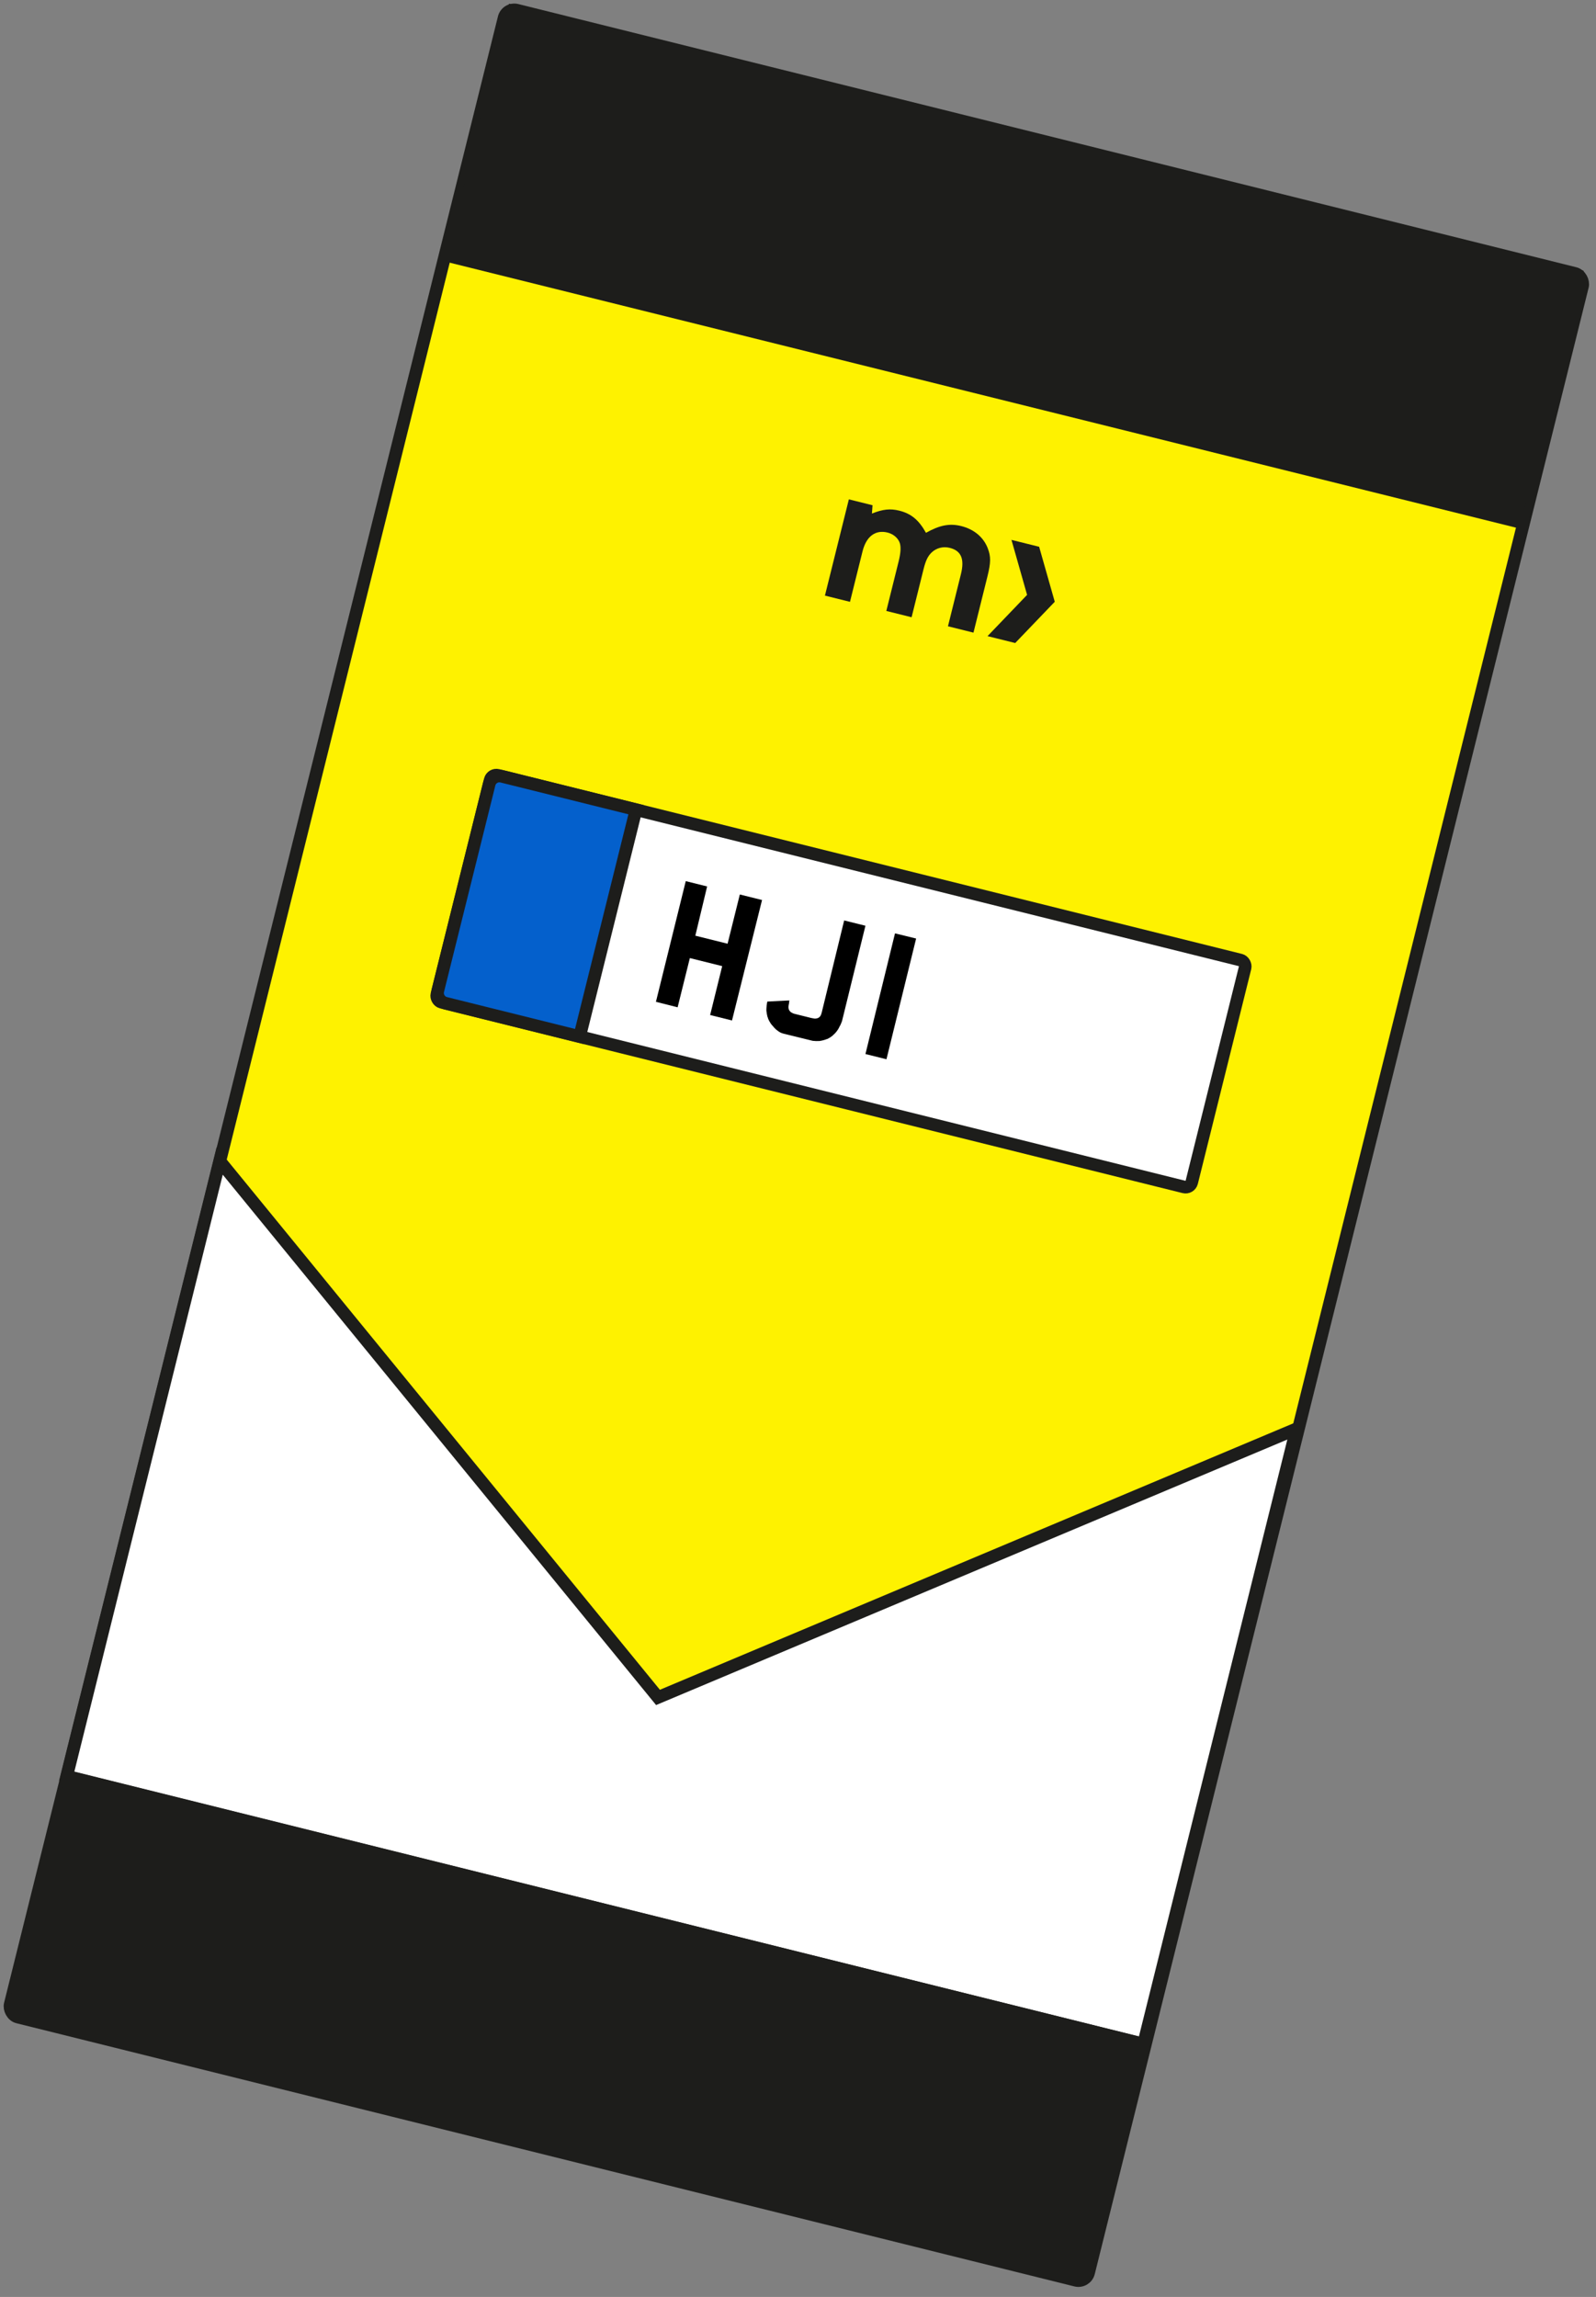 <svg fill="none" height="282" viewBox="0 0 196 282" width="196" xmlns="http://www.w3.org/2000/svg"><rect x="0" y="0" width="196" height="282" fill="#808080" stroke="none"/><rect fill="#FEF200" height="253.895" rx="1.292" stroke="#1D1D1B" stroke-width="1.55" transform="rotate(13.966 62.217 0.939)" width="136.473" x="62.217" y="0.939"></rect><path clip-rule="evenodd" d="M121.264 70.773L119.549 77.67L116.416 76.89L118.006 70.497C118.473 68.616 118.042 67.611 116.626 67.259C115.833 67.062 115.021 67.264 114.436 67.804C113.952 68.259 113.685 68.808 113.418 69.881L111.951 75.78L108.846 75.008L110.356 68.938C110.611 67.912 110.651 67.226 110.517 66.718C110.333 66.088 109.722 65.562 109.004 65.384C107.513 65.013 106.385 65.842 105.924 67.694L104.384 73.888L101.307 73.123L104.246 61.306L107.153 62.029L107.079 63.049C108.425 62.516 109.321 62.416 110.435 62.694C111.908 63.06 112.844 63.847 113.717 65.416C115.374 64.477 116.618 64.231 118.033 64.583C119.6 64.973 120.756 65.926 121.291 67.28C121.697 68.309 121.692 69.054 121.264 70.773ZM124.674 78.944L129.532 73.879L127.613 67.127L124.215 66.282L126.134 73.033L121.276 78.099L124.674 78.944Z" fill="#1D1D1B" fill-rule="evenodd"></path><path d="M140.62 250.204L140.433 250.956L139.681 250.769L74.312 234.511L8.944 218.254L8.192 218.067L8.379 217.315L26.604 144.032L26.978 142.531L27.957 143.729L80.807 208.394L157.793 176.02L159.219 175.42L158.846 176.921L140.62 250.204Z" fill="white" stroke="#1D1D1B" stroke-width="1.55"></path><rect fill="white" height="28.705" rx="0.775" stroke="#1D1D1B" stroke-width="1.55" transform="rotate(13.966 60.389 95)" width="95.527" x="60.389" y="95"></rect><path d="M61.643 95.312L78.111 99.407L71.183 127.263L54.715 123.168C54.023 122.996 53.601 122.295 53.773 121.603L60.078 96.253C60.25 95.561 60.95 95.139 61.643 95.312Z" fill="#0460CC" stroke="#1D1D1B" stroke-width="1.55"></path><rect fill="#1D1D1B" height="32.63" transform="matrix(-0.97 -0.241 -0.241 0.97 194.488 33.243)" width="136.06"></rect><rect fill="#1D1D1B" height="30.868" transform="matrix(-0.97 -0.241 -0.241 0.97 140.863 250.264)" width="136.673"></rect><path d="M90.856 109.818L93.584 110.496L89.895 125.284L87.209 124.616L88.691 118.612L84.719 117.624L83.216 123.668L80.553 122.994L84.216 108.178L86.839 108.83L85.391 114.876L89.353 115.861L90.856 109.818Z" fill="black"></path><path d="M103.669 113.004L106.282 113.654L103.56 124.731L103.537 124.826L103.51 124.932L103.486 125.028L103.46 125.134L103.41 125.335L103.368 125.46L103.339 125.531L103.312 125.592L103.278 125.685L103.183 125.887L103.081 126.075L103.036 126.165L102.994 126.245L102.951 126.324L102.899 126.401L102.878 126.441L102.862 126.46L102.846 126.478L102.806 126.547L102.775 126.584L102.743 126.622L102.725 126.651L102.693 126.688L102.662 126.725L102.643 126.754L102.612 126.791L102.583 126.818L102.554 126.845L102.522 126.882L102.461 126.945L102.39 127.007L102.316 127.078L102.285 127.115L102.243 127.15L102.201 127.185L102.158 127.219L102.106 127.251L102.064 127.286L102.008 127.328L101.956 127.36L101.892 127.389L101.837 127.432L101.797 127.456L101.747 127.477L101.708 127.501L101.668 127.525L101.632 127.538L101.605 127.554L101.534 127.57L101.497 127.584L101.46 127.597L101.387 127.624L101.339 127.635L101.3 127.659L101.205 127.68L101.107 127.712L101.013 127.733L100.918 127.755L100.87 127.766L100.823 127.776L100.778 127.776L100.741 127.79L100.694 127.801L100.66 127.803L100.615 127.803L100.581 127.806L100.546 127.809L100.512 127.812L100.48 127.804L100.457 127.809L100.423 127.812L100.401 127.807L100.378 127.812L100.357 127.807L100.322 127.81L100.288 127.812L100.254 127.815L100.222 127.807L100.209 127.815L100.188 127.81L100.178 127.807L100.154 127.813L100.133 127.807L100.112 127.802L100.088 127.808L100.067 127.802L100.035 127.794L100.001 127.797L99.969 127.789L99.935 127.792L99.901 127.795L99.859 127.784L99.814 127.784L99.793 127.779L99.772 127.774L99.761 127.771L99.74 127.766L99.73 127.763L99.719 127.761L96.261 126.912L96.23 126.904L96.198 126.896L96.177 126.891L96.167 126.888L96.156 126.886L96.085 126.857L96.022 126.841L95.961 126.815L95.89 126.786L95.861 126.767L95.829 126.76L95.772 126.723L95.703 126.683L95.645 126.646L95.627 126.63L95.616 126.628L95.598 126.612L95.579 126.596L95.558 126.591L95.54 126.575L95.513 126.546L95.474 126.525L95.437 126.493L95.4 126.461L95.382 126.446L95.371 126.443L95.353 126.427L95.316 126.396L95.276 126.374L95.216 126.303L95.179 126.271L95.153 126.242L95.1 126.184L95.082 126.168L95.074 126.155L95.037 126.123L95.01 126.094L94.987 126.055L94.95 126.023L94.934 125.997L94.926 125.983L94.908 125.968L94.892 125.941L94.855 125.909L94.776 125.822L94.708 125.738L94.642 125.642L94.587 125.55L94.555 125.497L94.523 125.444L94.5 125.404L94.466 125.362L94.455 125.315L94.431 125.275L94.408 125.235L94.392 125.209L94.387 125.185L94.379 125.172L94.365 125.135L94.342 125.095L94.329 125.058L94.318 125.01L94.305 124.973L94.273 124.875L94.239 124.788L94.218 124.693L94.205 124.611L94.181 124.526L94.158 124.351L94.131 124.187L94.129 124.153L94.118 124.105L94.118 124.06L94.118 124.015L94.118 123.97L94.118 123.925L94.121 123.824L94.137 123.625L94.153 123.427L94.166 123.374L94.168 123.318L94.182 123.265L94.184 123.209L94.2 123.146L94.203 123.09L94.219 123.027L94.234 122.963L96.942 122.826L96.931 122.868L96.926 122.889L96.931 122.913L96.924 122.945L96.913 122.987L96.916 123.022L96.91 123.043L96.903 123.075L96.908 123.099L96.903 123.12L96.897 123.141L96.9 123.176L96.892 123.207L96.884 123.239L96.873 123.282L96.863 123.324L96.86 123.38L96.847 123.433L96.847 123.478L96.834 123.531L96.834 123.576L96.831 123.631L96.831 123.676L96.839 123.78L96.85 123.827L96.86 123.875L96.871 123.923L96.879 123.936L96.892 123.973L96.905 124.01L96.923 124.026L96.939 124.052L96.963 124.092L96.997 124.134L97.023 124.163L97.058 124.206L97.094 124.237L97.131 124.269L97.181 124.293L97.218 124.324L97.268 124.348L97.318 124.372L97.358 124.393L97.408 124.416L97.45 124.427L97.5 124.451L97.542 124.461L97.595 124.474L97.647 124.487L97.7 124.5L99.659 124.988L99.767 125.003L99.82 125.016L99.852 125.024L99.873 125.03L99.907 125.027L99.928 125.032L99.981 125.045L100.036 125.048L100.081 125.048L100.113 125.055L100.136 125.05L100.16 125.045L100.17 125.047L100.181 125.05L100.228 125.039L100.286 125.031L100.334 125.02L100.357 125.015L100.381 125.01L100.405 125.004L100.418 124.996L100.421 124.986L100.431 124.988L100.479 124.978L100.494 124.959L100.505 124.962L100.508 124.951L100.521 124.943L100.544 124.938L100.56 124.919L100.6 124.895L100.629 124.869L100.642 124.861L100.674 124.823L100.689 124.805L100.703 124.797L100.705 124.786L100.739 124.738L100.755 124.72L100.771 124.701L100.776 124.68L100.795 124.651L100.819 124.601L100.842 124.55L100.855 124.497L100.869 124.444L100.895 124.383L100.903 124.351L100.911 124.319L100.927 124.256L100.929 124.245L103.669 113.004Z" fill="black"></path><path d="M109.912 114.591L112.506 115.225L108.864 130.046L106.283 129.405L109.912 114.591Z" fill="black"></path></svg>